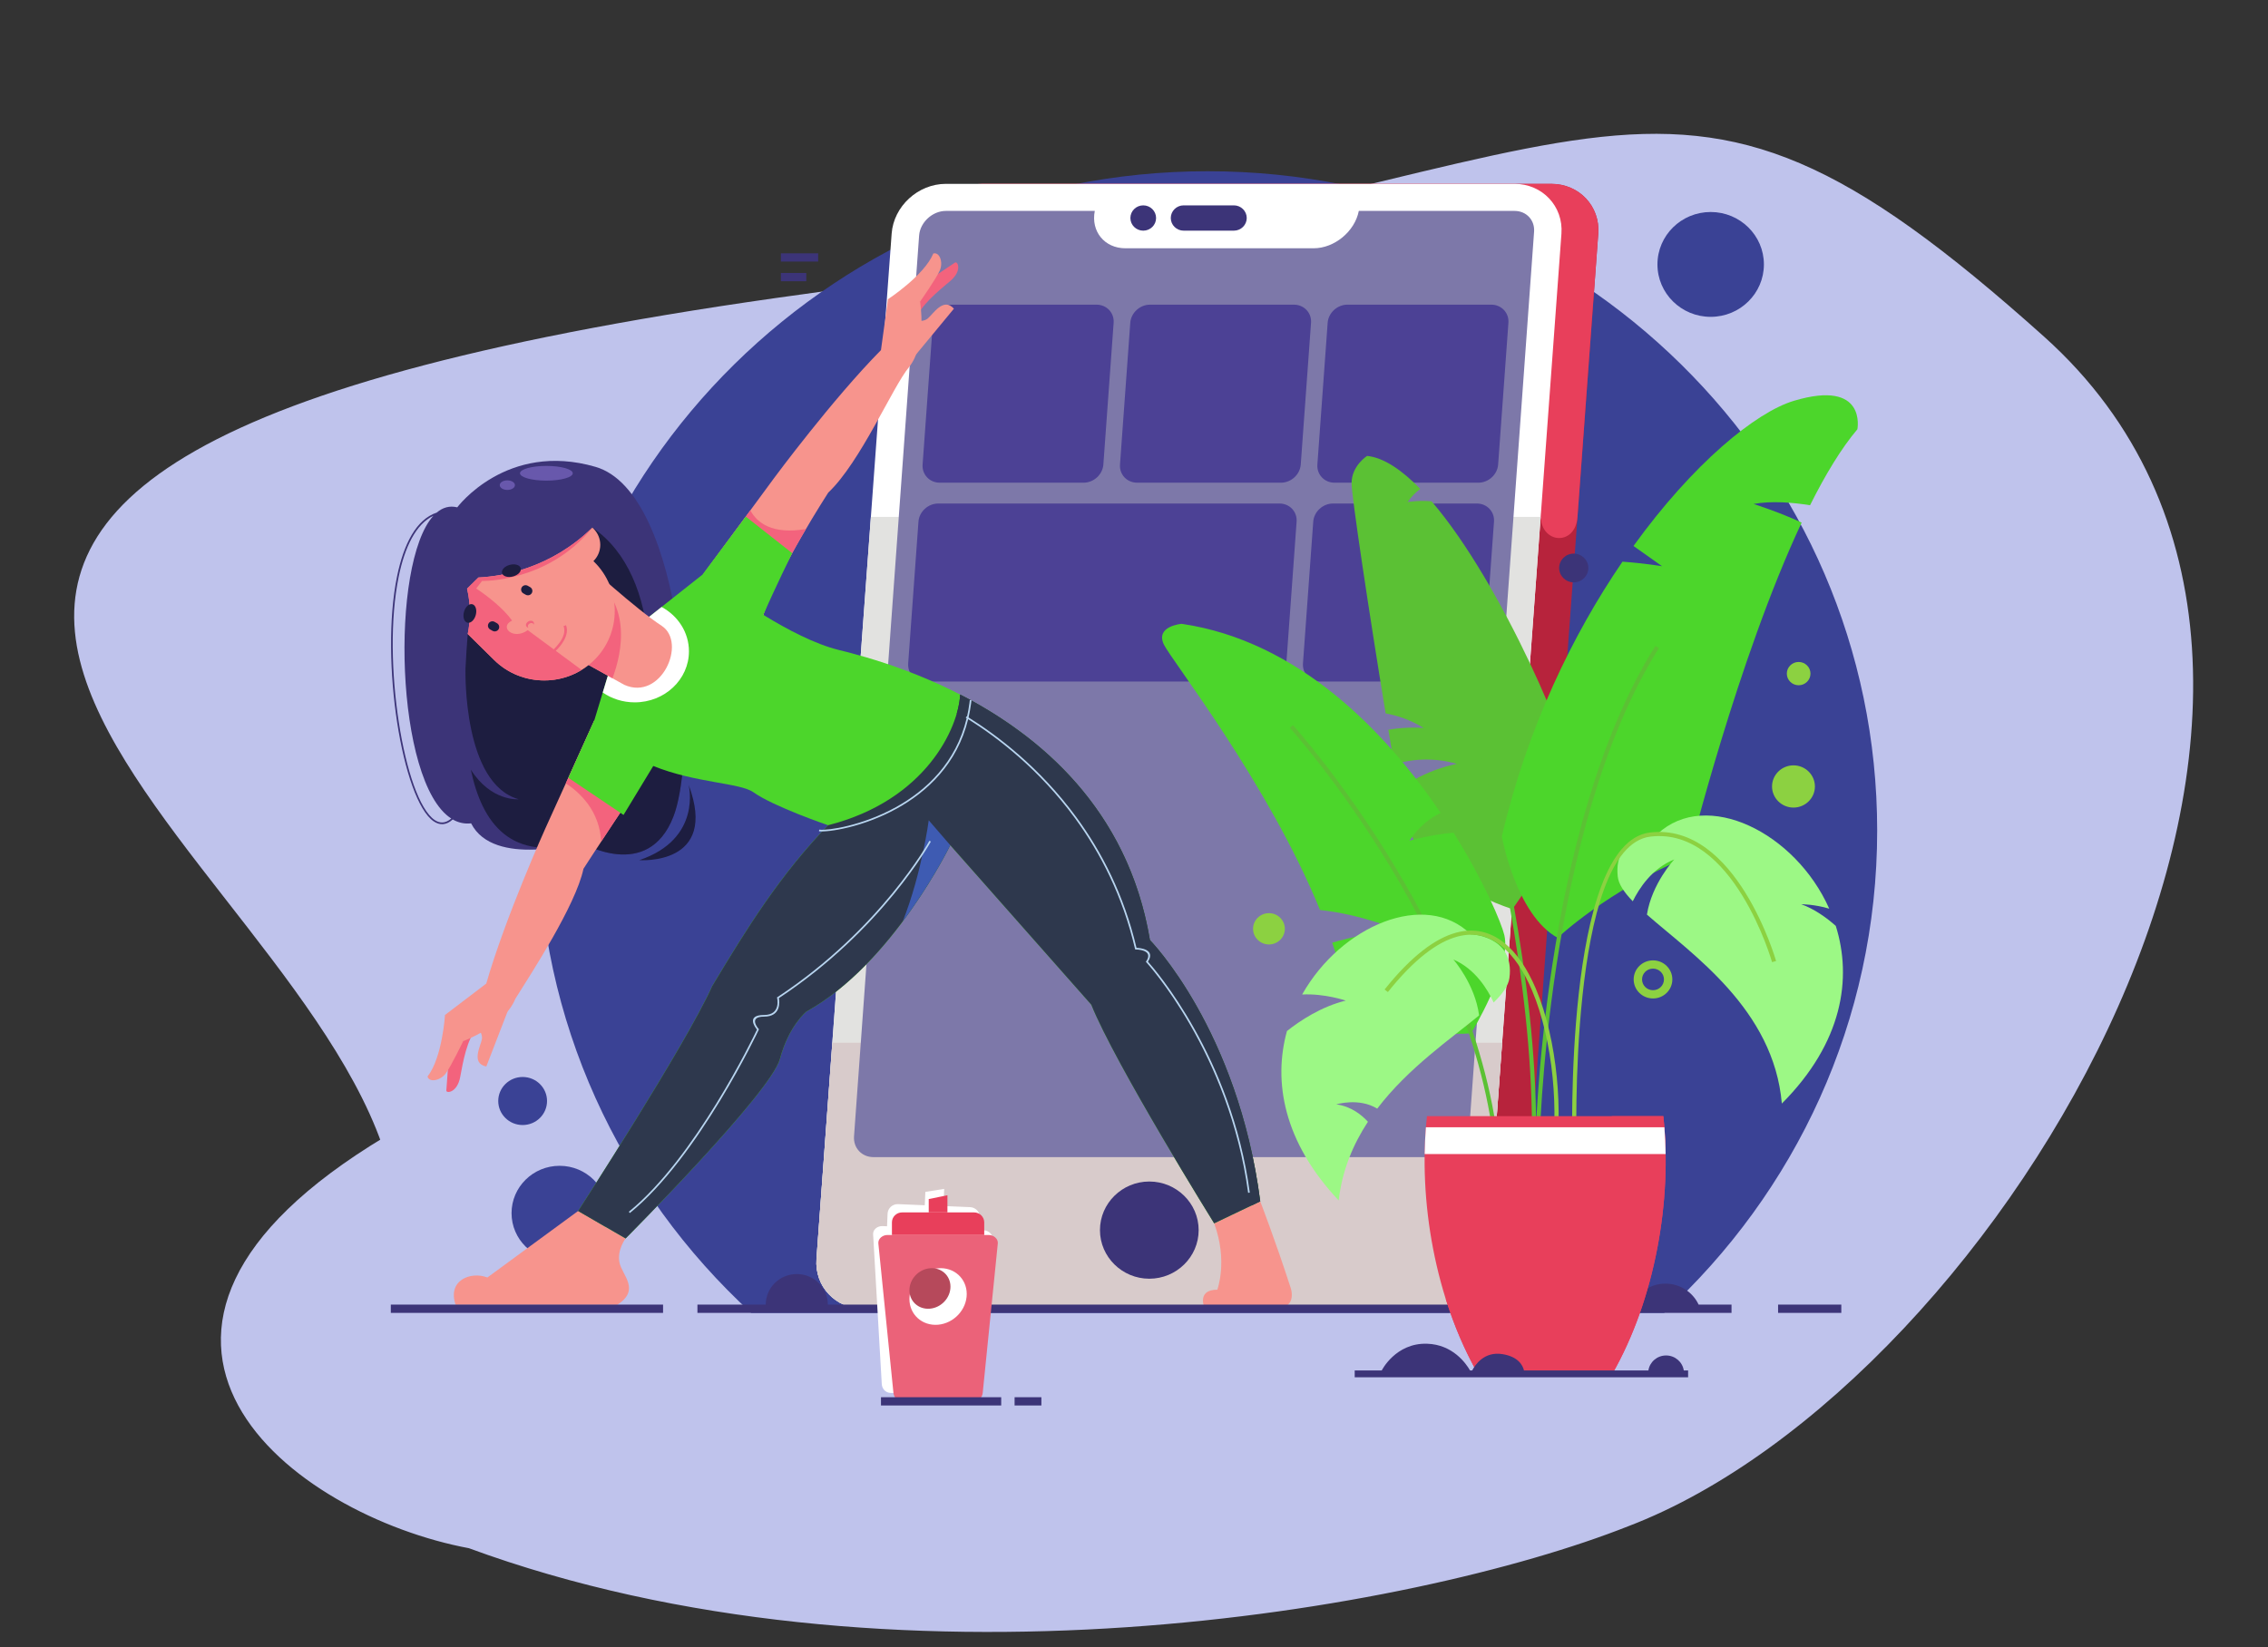 <svg width="673" height="489" viewBox="0 0 673 489" fill="none" xmlns="http://www.w3.org/2000/svg">
<rect x="0" y="0" width="673" height="489" fill="#333333" stroke="none"/>
<path d="M482.45 451.156C419.031 476.257 264.45 503.509 139.669 457.606C88.258 448.055 20.019 396.399 115.265 339.138C80.089 238.909 -129.772 139.646 238.863 89.273C487.307 55.324 487.715 -3.913 605.229 101.424C716.649 201.298 591.853 409.404 482.45 451.156Z" fill="#BFC3EC" stroke="#BFC3EC" stroke-width="4"/>
<g clip-path="url(#clip0)">
<path fill-rule="evenodd" clip-rule="evenodd" d="M166.056 346.037C158.181 346.037 151.796 352.327 151.796 360.085C151.796 367.843 158.181 374.133 166.056 374.133C173.931 374.133 180.315 367.843 180.315 360.085C180.315 352.327 173.931 346.037 166.056 346.037ZM155.088 319.672C151.089 319.672 147.848 322.865 147.848 326.803C147.848 330.742 151.089 333.935 155.088 333.935C159.085 333.935 162.327 330.742 162.327 326.803C162.327 322.865 159.085 319.672 155.088 319.672ZM507.622 62.927C498.898 62.927 491.826 69.894 491.826 78.488C491.826 87.081 498.898 94.047 507.622 94.047C516.345 94.047 523.416 87.081 523.416 78.488C523.416 69.894 516.345 62.927 507.622 62.927ZM358.361 50.826C468.082 50.826 557.029 138.45 557.029 246.541C557.029 303.056 532.705 353.967 493.819 389.694H222.904C184.017 353.967 159.693 303.056 159.693 246.541C159.693 138.45 248.639 50.826 358.361 50.826Z" fill="#3A4295"/>
<path fill-rule="evenodd" clip-rule="evenodd" d="M291.592 54.571H460.345C468.596 54.571 474.858 61.221 474.262 69.348L451.956 373.691C451.36 381.819 444.123 388.468 435.873 388.468H267.119C258.869 388.468 252.606 381.819 253.202 373.691L275.509 69.348C276.105 61.221 283.342 54.571 291.592 54.571Z" fill="#B7233C"/>
<path fill-rule="evenodd" clip-rule="evenodd" d="M291.593 54.571H460.345C468.596 54.571 474.858 61.221 474.262 69.348L468.096 153.47C467.44 162.443 456.587 161.452 457.192 152.275H269.431L275.509 69.348C276.105 61.221 283.343 54.571 291.593 54.571Z" fill="#E83F5B"/>
<path fill-rule="evenodd" clip-rule="evenodd" d="M280.667 54.571H449.42C457.671 54.571 463.934 61.221 463.337 69.348L441.032 373.691C440.436 381.819 433.198 388.468 424.948 388.468H256.195C247.945 388.468 241.682 381.819 242.278 373.691L264.585 69.348C265.18 61.221 272.418 54.571 280.667 54.571Z" fill="white"/>
<path fill-rule="evenodd" clip-rule="evenodd" d="M457.176 153.419L441.031 373.69C440.436 381.817 433.198 388.468 424.948 388.468H256.195C247.946 388.468 241.682 381.819 242.278 373.69L258.422 153.419H457.176" fill="#E2E2E0"/>
<path fill-rule="evenodd" clip-rule="evenodd" d="M445.735 309.517L441.031 373.69C440.436 381.817 433.198 388.468 424.948 388.468H256.195C247.946 388.468 241.682 381.819 242.278 373.69L246.981 309.517H445.735Z" fill="#D8CBCB"/>
<path fill-rule="evenodd" clip-rule="evenodd" d="M280.668 62.605C276.678 62.605 273.016 66.01 272.735 69.918L253.422 337.288C253.174 340.732 255.704 343.462 259.221 343.462H427.973C431.963 343.462 435.625 340.056 435.907 336.149L455.219 68.779C455.468 65.335 452.936 62.605 449.42 62.605H403.209C402.02 68.704 395.981 73.695 389.788 73.695H333.956C327.764 73.695 323.672 68.704 324.862 62.605H280.668Z" fill="#7D78A9"/>
<path fill-rule="evenodd" clip-rule="evenodd" d="M282.679 90.431H325.381C328.388 90.431 330.673 92.854 330.458 95.817L327.408 137.884C327.194 140.848 324.557 143.271 321.549 143.271H278.848C275.84 143.271 273.556 140.848 273.77 137.884L276.82 95.817C277.035 92.854 279.671 90.431 282.679 90.431Z" fill="#4C4195"/>
<path fill-rule="evenodd" clip-rule="evenodd" d="M341.252 90.431H383.953C386.961 90.431 389.246 92.854 389.032 95.817L385.981 137.884C385.766 140.848 383.13 143.271 380.123 143.271H337.421C334.413 143.271 332.129 140.848 332.344 137.884L335.394 95.817C335.608 92.854 338.244 90.431 341.252 90.431Z" fill="#4C4195"/>
<path fill-rule="evenodd" clip-rule="evenodd" d="M399.825 90.431H442.527C445.534 90.431 447.819 92.854 447.603 95.817L444.554 137.884C444.339 140.848 441.703 143.271 438.695 143.271H395.993C392.986 143.271 390.702 140.848 390.916 137.884L393.967 95.817C394.181 92.854 396.817 90.431 399.825 90.431Z" fill="#4C4195"/>
<path fill-rule="evenodd" clip-rule="evenodd" d="M278.399 149.457C312.158 149.457 345.917 149.457 379.674 149.457C382.681 149.457 384.966 151.881 384.751 154.844L381.702 196.911C381.486 199.873 378.851 202.298 375.843 202.298C342.085 202.298 308.326 202.298 274.569 202.298C271.561 202.298 269.276 199.873 269.492 196.911L272.542 154.844C272.757 151.881 275.392 149.457 278.399 149.457Z" fill="#4C4195"/>
<path fill-rule="evenodd" clip-rule="evenodd" d="M395.545 149.457H438.247C441.256 149.457 443.539 151.881 443.325 154.844L440.274 196.911C440.06 199.874 437.424 202.298 434.416 202.298H391.715C388.706 202.298 386.422 199.874 386.638 196.911L389.688 154.844C389.902 151.881 392.538 149.457 395.545 149.457Z" fill="#4C4195"/>
<path fill-rule="evenodd" clip-rule="evenodd" d="M351.225 60.956H366.143C368.24 60.956 369.954 62.645 369.954 64.712C369.954 66.776 368.24 68.466 366.143 68.466H351.225C349.129 68.466 347.414 66.776 347.414 64.712C347.414 62.645 349.129 60.956 351.225 60.956ZM339.241 60.956C341.347 60.956 343.053 62.638 343.053 64.712C343.053 66.785 341.347 68.466 339.241 68.466C337.137 68.466 335.43 66.785 335.43 64.712C335.43 62.638 337.137 60.956 339.241 60.956Z" fill="#3C3478"/>
<path fill-rule="evenodd" clip-rule="evenodd" d="M341.042 379.552C349.108 379.552 355.686 373.072 355.686 365.126C355.686 357.181 349.108 350.7 341.042 350.7C332.978 350.7 326.4 357.181 326.4 365.126C326.4 373.072 332.978 379.552 341.042 379.552Z" fill="#3C3478"/>
<path fill-rule="evenodd" clip-rule="evenodd" d="M231.717 81.027H239.254V83.478H231.717V81.027ZM231.717 75.192H242.784V77.643H231.717V75.192Z" fill="#3C3478"/>
<path fill-rule="evenodd" clip-rule="evenodd" d="M133.908 242.955C117.249 232.303 115.707 167.2 128.616 153.083C123.422 155.545 120.127 162.325 118.314 171.139C115.745 183.625 116.151 200.169 118.34 214.366C120.522 228.527 124.465 240.331 128.981 243.395C130.557 244.464 132.217 244.415 133.908 242.955ZM135.684 150.589C135.684 150.589 150.333 130.896 176.721 138.576C203.11 146.255 207.445 222.688 199.842 242.346C192.239 262.005 172.333 250.02 172.333 250.02C172.333 250.02 146.481 257.637 139.798 244.387C137.831 244.612 136.012 244.195 134.342 243.236C132.428 244.966 130.524 245.033 128.7 243.797C124.066 240.654 120.049 228.721 117.848 214.439C115.652 200.195 115.247 183.588 117.828 171.043C119.809 161.413 123.55 154.163 129.589 152.15C131.374 150.633 133.404 150.025 135.684 150.589" fill="#3C3478"/>
<path fill-rule="evenodd" clip-rule="evenodd" d="M204.345 232.945C204.345 232.945 208.458 248.992 189.701 255.312C189.701 255.312 213.394 257.096 204.345 232.945ZM202.817 225.773C202.306 232.78 201.292 238.597 199.842 242.346C192.238 262.005 172.333 250.02 172.333 250.02C151.721 256.09 143.025 244.414 139.711 228.44C145.751 237.999 153.913 237.236 153.913 237.236C137.413 232.614 138.101 199.533 138.127 198.423C138.299 194.781 138.546 191.317 138.796 188.183L167.075 168.025L175.77 156.597C196.857 170.789 196.132 210.365 184.439 229.943C184.439 229.943 200.594 217.538 196.841 186.595C200.651 196.704 203.303 209.632 202.817 225.773Z" fill="#1D1D40"/>
<path fill-rule="evenodd" clip-rule="evenodd" d="M150.546 142.583C151.79 142.583 152.8 143.219 152.8 144.002C152.8 144.785 151.79 145.421 150.546 145.421C149.301 145.421 148.292 144.785 148.292 144.002C148.292 143.219 149.301 142.583 150.546 142.583ZM162.128 138.293C166.454 138.293 169.959 139.272 169.959 140.478C169.959 141.685 166.454 142.663 162.128 142.663C157.805 142.663 154.299 141.685 154.299 140.478C154.299 139.272 157.805 138.293 162.128 138.293Z" fill="#6858AC"/>
<path fill-rule="evenodd" clip-rule="evenodd" d="M133.291 312.048L132.444 323.665C132.373 324.639 135.665 324.365 136.544 319.742C137.422 315.119 138.477 308.62 141.674 304.839C141.674 304.839 133.687 307.521 133.291 312.048Z" fill="#F3637D"/>
<path fill-rule="evenodd" clip-rule="evenodd" d="M183.393 210.083L176.318 213.925L161.817 245.921C161.817 245.921 149.962 272.224 144.294 291.945L152.923 296.463C157.467 289.189 170.845 268.778 173.133 257.879C173.133 257.879 189.074 233.126 198.243 220.725C209.276 211.386 183.393 210.083 183.393 210.083" fill="#F7948D"/>
<path fill-rule="evenodd" clip-rule="evenodd" d="M183.393 210.083L176.318 213.926L167.897 232.504C172.233 235.348 177.92 240.771 178.391 249.803C183.859 241.468 192.418 228.604 198.242 220.725C209.276 211.387 183.393 210.083 183.393 210.083" fill="#F3637D"/>
<path fill-rule="evenodd" clip-rule="evenodd" d="M149.366 288.352L144.294 291.944L132.053 301.263L137.446 309.037C137.446 309.037 149.657 304.565 152.923 296.463L149.366 288.352" fill="#F7948D"/>
<path fill-rule="evenodd" clip-rule="evenodd" d="M136.498 301.091L132.053 301.263C132.053 301.263 131.25 313.975 126.855 319.539C127.339 321.383 130.644 320.799 132.253 318.647C133.863 316.494 137.446 309.037 137.446 309.037L136.498 301.091" fill="#F7948D"/>
<path fill-rule="evenodd" clip-rule="evenodd" d="M140.744 303.743C140.744 303.743 143.338 306.334 143.001 308.411C142.664 310.487 139.635 315.628 144.309 316.562L151.104 298.971L143.115 299.626L140.744 303.743Z" fill="#F7948D"/>
<path fill-rule="evenodd" clip-rule="evenodd" d="M273.585 84.48L283.374 77.949C284.195 77.401 285.6 80.347 281.975 83.408C278.35 86.47 273.165 90.62 271.44 95.237C271.44 95.237 269.805 87.082 273.585 84.48Z" fill="#F3637D"/>
<path fill-rule="evenodd" clip-rule="evenodd" d="M209 178.209L208.841 170.25L229.717 141.881C229.717 141.881 246.912 118.614 261.414 103.92L269.701 109.022C264.936 114.737 255.305 137.237 245.775 146.217C245.775 146.217 231.225 168.678 226.648 182.064C223.955 196.147 209 178.209 209 178.209Z" fill="#F7948D"/>
<path fill-rule="evenodd" clip-rule="evenodd" d="M209 178.209L208.841 170.25L222.653 151.482C224.657 155.188 229.144 158.743 239.15 157.023C234.683 164.625 229.162 174.713 226.648 182.064C223.955 196.147 209 178.209 209 178.209" fill="#F3637D"/>
<path fill-rule="evenodd" clip-rule="evenodd" d="M260.792 110.043L261.414 103.919L263.486 88.817L273.015 89.531C273.015 89.531 275.191 102.186 269.701 109.022L260.792 110.043" fill="#F7948D"/>
<path fill-rule="evenodd" clip-rule="evenodd" d="M265.558 92.694L263.486 88.817C263.486 88.817 274.259 81.776 276.952 75.245C278.817 74.734 279.955 77.847 278.868 80.296C277.78 82.746 273.016 89.531 273.016 89.531L265.558 92.694" fill="#F7948D"/>
<path fill-rule="evenodd" clip-rule="evenodd" d="M270.012 94.992C270.012 94.992 273.585 95.91 275.243 94.584C276.9 93.257 279.903 88.103 283.063 91.624L270.996 106.217L267.578 99.073L270.012 94.992Z" fill="#F7948D"/>
<path fill-rule="evenodd" clip-rule="evenodd" d="M373.958 356.586C373.958 356.586 378.517 368.423 382.867 381.893C382.867 381.893 385.456 388.322 378.413 388.423C371.369 388.526 357.488 388.423 357.488 388.423C357.488 388.423 354.9 382.812 361.218 382.812C361.218 382.812 364.428 374.343 360.286 363.117L373.958 356.586Z" fill="#F7948D"/>
<path fill-rule="evenodd" clip-rule="evenodd" d="M185.641 367.607C185.641 367.607 183.084 370.921 183.81 374.696C184.535 378.472 190.199 382.811 183.155 387.301H135.195C132.681 379.952 139.756 377.293 144.622 379.188C153.599 372.607 162.575 366.025 171.553 359.443L185.641 367.607Z" fill="#F7948D"/>
<path fill-rule="evenodd" clip-rule="evenodd" d="M208.437 170.57L221.291 153.333L235.069 164.186C235.069 164.186 229.852 174.753 226.515 182.512C233.66 186.9 241.849 191.186 248.827 192.905C265.4 196.987 330.452 214.539 341.225 279.031C341.225 279.031 367.328 305.563 373.958 356.586L360.286 363.117C360.286 363.117 330.867 315.767 323.823 298.216L281.974 250.867C281.974 250.867 264.987 285.97 239.297 300.257C239.297 300.257 234.118 304.339 231.425 314.34C228.732 324.34 185.641 367.607 185.641 367.607L171.553 359.443C171.553 359.443 203.457 310.258 211.329 292.706C221.641 275.49 231.46 259.732 245.72 244.948C245.72 244.948 229.56 239.438 223.553 235.152C219.613 232.342 206.326 232.427 193.846 227.355L185.028 241.891L168.643 230.861L176.416 213.604L181.083 198.211L192.606 183.096L208.437 170.57" fill="#4CD62B"/>
<path fill-rule="evenodd" clip-rule="evenodd" d="M178.857 205.552L181.083 198.211L192.606 183.096L196.315 180.162C201.165 182.77 204.435 187.688 204.435 193.325C204.435 201.692 197.235 208.474 188.352 208.474C184.8 208.474 181.519 207.388 178.857 205.552" fill="white"/>
<path fill-rule="evenodd" clip-rule="evenodd" d="M284.914 206.159C308.389 218.236 334.715 240.062 341.225 279.031C341.225 279.031 367.328 305.563 373.958 356.586L360.286 363.117C360.286 363.117 330.866 315.767 323.823 298.216L281.973 250.867C281.973 250.867 264.987 285.97 239.297 300.257C239.297 300.257 234.118 304.339 231.425 314.34C228.732 324.34 185.641 367.607 185.641 367.607L171.553 359.443C171.553 359.443 203.457 310.258 211.329 292.706C221.641 275.49 231.46 259.732 245.719 244.948C274.888 237.524 284.464 215.846 284.914 206.159Z" fill="#2E384D"/>
<path fill-rule="evenodd" clip-rule="evenodd" d="M284.914 206.16C285.279 206.347 285.645 206.537 286.011 206.729L286.017 206.732C286.381 206.923 286.745 207.118 287.111 207.313L287.123 207.32C287.487 207.515 287.849 207.713 288.214 207.912L288.232 207.922C288.594 208.121 288.956 208.323 289.318 208.525C289.591 208.678 289.864 208.834 290.138 208.989L290.426 209.154L290.458 209.171C290.817 209.377 291.176 209.586 291.535 209.796L291.548 209.805C291.911 210.016 292.272 210.231 292.634 210.449L292.646 210.455C292.958 210.642 293.271 210.832 293.583 211.023L293.765 211.133C294.016 211.288 294.269 211.445 294.521 211.602L294.886 211.829C295.198 212.026 295.51 212.224 295.822 212.424L295.983 212.525C297.022 213.192 298.058 213.88 299.092 214.589L299.319 214.744C299.658 214.977 299.997 215.213 300.335 215.451L300.407 215.502C318.402 228.189 335.188 247.457 340.779 276.564L340.779 276.572C340.893 277.163 341.001 277.759 341.105 278.358L341.107 278.363C341.146 278.586 341.187 278.807 341.225 279.031C341.225 279.031 367.328 305.564 373.958 356.586L371.334 357.84C372.027 313.518 339.26 283.799 336.938 281.749L336.848 281.823C336.848 281.823 325.125 230.26 283.897 211.818C284.516 209.685 284.841 207.758 284.914 206.16" fill="#2E384D"/>
<path fill-rule="evenodd" clip-rule="evenodd" d="M281.974 250.867C281.974 250.867 276.813 261.531 267.879 273.495C273.558 259.11 275.59 243.484 275.59 243.484L281.974 250.867" fill="#3E5BB2"/>
<path fill-rule="evenodd" clip-rule="evenodd" d="M286.836 212.602L286.574 213.018L286.847 213.186C283.683 226.389 274.82 234.631 265.839 239.589C255.887 245.082 245.813 246.548 243.166 246.268L243.086 246.259L243.03 246.745L243.112 246.755C245.803 247.04 256.028 245.566 266.083 240.016C275.128 235.022 284.055 226.731 287.289 213.461C295.717 218.741 308.278 228.219 319.006 242.874C326.521 253.139 333.138 265.947 336.804 281.633L336.848 281.823H337.046C337.062 281.823 342.504 281.823 340.131 285.331L340.023 285.489L340.152 285.63C340.223 285.708 364.78 312.32 370.364 354.061L370.855 353.999C365.475 313.77 342.526 287.535 340.648 285.445C342.995 281.77 338.285 281.38 337.244 281.337C333.552 265.667 326.929 252.86 319.408 242.588C308.571 227.784 295.873 218.24 287.409 212.957C287.716 211.623 287.968 210.242 288.156 208.808C288.199 208.474 288.239 208.149 288.273 207.836L287.779 207.784C287.742 208.12 287.704 208.441 287.664 208.746C287.487 210.105 287.251 211.415 286.964 212.681L286.836 212.602ZM276.227 249.793C276.185 249.869 261.823 275.998 231.118 296.275C231.295 297.208 231.892 301.759 226.728 301.759C221.848 301.759 225.096 305.395 225.105 305.404L225.212 305.525L225.144 305.67C225.092 305.778 207.352 343.484 186.906 360.053L186.591 359.676C206.261 343.736 223.444 308.085 224.627 305.602C224.036 304.882 221.338 301.269 226.728 301.269C231.841 301.269 230.603 296.236 230.599 296.221L230.561 296.057L230.703 295.962C261.402 275.74 275.75 249.633 275.792 249.558L276.227 249.793Z" fill="#B9D6F1"/>
<path fill-rule="evenodd" clip-rule="evenodd" d="M173.574 166.957C173.574 166.957 188.67 180.766 196.372 185.773C203.919 190.781 196.193 208.158 185.253 203.273L164.947 191.996L173.574 166.957" fill="#F7948D"/>
<path fill-rule="evenodd" clip-rule="evenodd" d="M181.742 201.323L164.947 191.996L172.822 169.138C188.307 177.778 184.523 193.93 181.742 201.323" fill="#F3637D"/>
<path fill-rule="evenodd" clip-rule="evenodd" d="M138.596 174.731L141.967 171.41C149.015 171.072 163.341 168.761 175.77 156.597C175.879 156.692 175.987 156.791 176.091 156.894C178.799 159.561 178.799 163.884 176.091 166.552L176.309 166.765C184.456 174.792 184.456 187.926 176.309 195.952C168.161 203.979 154.829 203.979 146.682 195.952L138.796 188.183C139.45 184.953 139.887 180.142 138.596 174.731" fill="#F7948D"/>
<path fill-rule="evenodd" clip-rule="evenodd" d="M138.596 174.731L141.967 171.41C149.015 171.072 163.341 168.761 175.77 156.597C162.607 172.956 143.045 172.432 143.045 172.432L141.312 174.675C144.671 176.944 149.207 180.406 151.953 184.193C147.972 186.105 152.302 190.149 156.614 187.05L172.597 198.858C164.518 203.82 153.685 202.851 146.682 195.952L138.796 188.183C139.646 183.978 139.685 179.374 138.596 174.731" fill="#F3637D"/>
<path fill-rule="evenodd" clip-rule="evenodd" d="M144.969 185.066L144.97 185.065C145.333 184.445 146.144 184.231 146.775 184.589L147.474 184.988C148.104 185.345 148.321 186.145 147.958 186.765V186.766C147.594 187.386 146.782 187.601 146.152 187.243L145.452 186.844C144.823 186.486 144.605 185.687 144.969 185.066Z" fill="#1D1D40"/>
<path fill-rule="evenodd" clip-rule="evenodd" d="M154.81 174.351C155.173 173.73 155.985 173.515 156.614 173.874L157.315 174.272C157.945 174.63 158.162 175.43 157.799 176.05H157.798C157.435 176.671 156.623 176.885 155.993 176.527L155.294 176.129C154.664 175.771 154.446 174.971 154.81 174.351Z" fill="#1D1D40"/>
<path fill-rule="evenodd" clip-rule="evenodd" d="M151.277 167.66C152.811 167.255 154.264 167.699 154.523 168.652C154.782 169.605 153.749 170.705 152.215 171.11C150.683 171.514 149.229 171.07 148.97 170.118C148.711 169.165 149.744 168.064 151.277 167.66Z" fill="#1D1D40"/>
<path fill-rule="evenodd" clip-rule="evenodd" d="M141.178 182.551C141.589 181.041 141.138 179.609 140.172 179.353C139.204 179.098 138.087 180.116 137.676 181.627C137.265 183.137 137.717 184.569 138.683 184.823C139.65 185.08 140.767 184.061 141.178 182.551" fill="#1D1D40"/>
<path fill-rule="evenodd" clip-rule="evenodd" d="M162.073 194.703C164.49 192.811 168.451 189.096 167.236 185.839L167.968 185.575C169.344 189.264 165.112 193.287 162.56 195.299L162.073 194.703" fill="#F3637D"/>
<path fill-rule="evenodd" clip-rule="evenodd" d="M156.776 184.446C157.376 184.104 158.085 184.203 158.357 184.668C158.492 184.897 158.495 185.172 158.392 185.432C158.38 185.366 158.357 185.303 158.322 185.243C158.12 184.898 157.593 184.824 157.146 185.079C156.7 185.332 156.5 185.819 156.703 186.164C156.738 186.224 156.782 186.275 156.834 186.318C156.553 186.276 156.313 186.135 156.179 185.906C155.906 185.442 156.174 184.787 156.776 184.446" fill="#F3637D"/>
<path fill-rule="evenodd" clip-rule="evenodd" d="M527.627 387.242H546.384V389.694H527.627V387.242ZM494.178 381.013C498.557 381.013 502.329 383.566 504.046 387.242H513.806V389.694H206.956V387.242H227.226C227.226 382.23 231.351 378.166 236.439 378.166C241.528 378.166 245.653 382.23 245.653 387.242H484.31C486.027 383.566 489.799 381.013 494.178 381.013V381.013ZM115.97 387.242H196.756V389.694H115.97V387.242Z" fill="#3C3478"/>
<path fill-rule="evenodd" clip-rule="evenodd" d="M261.876 363.93L263.217 363.987L263.377 360.242C263.447 358.62 264.852 357.347 266.5 357.415L274.414 357.745L274.584 353.781L280.177 352.888L279.958 357.977L287.872 358.306C289.519 358.375 290.811 359.76 290.741 361.383L290.58 365.127L291.921 365.182C293.397 365.244 294.694 366.438 294.496 367.811L288.124 411.923C287.925 413.296 286.808 414.39 285.332 414.329L264.229 413.45C262.753 413.389 261.733 412.205 261.654 410.82L259.085 366.336C259.005 364.952 260.4 363.869 261.876 363.93" fill="white"/>
<path fill-rule="evenodd" clip-rule="evenodd" d="M263.326 366.574H293.399C294.876 366.574 296.223 367.714 296.084 369.093L291.609 413.431C291.47 414.811 290.401 415.95 288.924 415.95H267.802C266.325 415.95 265.255 414.811 265.116 413.431L260.641 369.093C260.502 367.714 261.85 366.574 263.326 366.574" fill="#EB6279"/>
<path fill-rule="evenodd" clip-rule="evenodd" d="M267.667 359.872H289.058C290.707 359.872 292.057 361.201 292.057 362.826V366.574H264.668V362.826C264.668 361.201 266.018 359.872 267.667 359.872Z" fill="#E83F5B"/>
<path fill-rule="evenodd" clip-rule="evenodd" d="M275.588 355.905L281.137 354.779V359.872H275.588V355.905Z" fill="#E83F5B"/>
<path fill-rule="evenodd" clip-rule="evenodd" d="M278.363 376.455C283.058 376.044 286.866 379.462 286.866 384.087C286.866 388.714 283.058 392.796 278.363 393.207C273.667 393.618 269.86 390.201 269.86 385.575C269.86 380.949 273.667 376.865 278.363 376.455Z" fill="white"/>
<path fill-rule="evenodd" clip-rule="evenodd" d="M275.951 376.446C279.313 376.152 282.04 378.599 282.04 381.912C282.04 385.225 279.313 388.15 275.951 388.444C272.587 388.738 269.86 386.29 269.86 382.977C269.86 379.664 272.587 376.739 275.951 376.446" fill="#B6495B"/>
<path fill-rule="evenodd" clip-rule="evenodd" d="M261.42 414.725H297.093V417.177H261.42V414.725ZM309.016 414.725H301.067V417.177H309.016V414.725Z" fill="#3C3478"/>
<path fill-rule="evenodd" clip-rule="evenodd" d="M448.778 269.855C448.778 269.855 467.206 244.57 467.206 232.9C467.206 224.002 445.976 173.47 424.805 148.806C421.094 148.427 417.681 149.019 417.681 149.019C418.867 147.331 420.17 146.066 421.443 145.117C415.983 139.495 410.603 135.835 405.671 135.324C405.671 135.324 401.063 138.242 401.063 143.428C401.063 147.207 406.129 181.095 411.169 211.751C414.681 212.394 418.599 213.682 422.474 216.095C422.474 216.095 417.95 215.593 411.971 216.604C412.552 220.094 413.128 223.518 413.692 226.823C418.133 225.539 424.84 224.554 432.325 226.739C432.325 226.739 423.13 228.23 415.019 234.492C415.542 237.475 416.048 240.311 416.53 242.949C416.53 242.949 420.807 260.455 448.778 269.855" fill="#5BC134"/>
<path fill-rule="evenodd" clip-rule="evenodd" d="M417.442 152.295C417.566 152.628 460.923 267.819 455.32 350.29L454.082 350.209C459.666 268 416.4 153.049 416.277 152.715L417.442 152.295" fill="#5BC134"/>
<path fill-rule="evenodd" clip-rule="evenodd" d="M462.204 278.368C462.204 278.368 476.743 264.509 501.093 254.135C501.093 254.135 515.653 195.498 534.612 155.122C527.977 151.995 520.345 149.589 520.345 149.589C525.723 148.596 532.129 149.166 537.112 149.963C541.621 140.947 546.343 133.102 551.155 127.415C551.155 127.415 554.072 112.471 532.355 118.956C520.944 122.362 502.313 137.675 484.716 162.062L493.2 168.065C493.2 168.065 487.949 167.187 481.446 166.718C466.78 188.173 453.209 215.923 445.646 248.3C445.646 248.3 449.864 271.56 462.204 278.368Z" fill="#4CD62B"/>
<path fill-rule="evenodd" clip-rule="evenodd" d="M455.557 340.516C455.564 340.241 457.292 245.562 491.2 191.735L492.255 192.377C458.526 245.919 456.802 340.267 456.797 340.539L455.557 340.516Z" fill="#5BC134"/>
<path fill-rule="evenodd" clip-rule="evenodd" d="M491.883 247.489C491.883 247.489 478.72 247.489 480.036 260.131C480.275 262.43 481.933 264.858 484.499 267.521C486.346 263.778 490.224 257.705 496.821 255.106C496.821 255.106 490.19 262.185 488.701 271.475C502.052 283.192 526.329 299.556 528.738 327.559C546.84 309.421 549.629 290.341 544.742 274.82C541.938 272.345 538.383 269.792 534.498 268.397C534.498 268.397 538.442 268.397 542.805 269.715C532.721 247.036 506.339 234.076 491.883 247.489" fill="#9CF885"/>
<path fill-rule="evenodd" clip-rule="evenodd" d="M525.837 285.584C525.804 285.469 514.328 245.37 489.751 248.323C465.212 251.27 467.816 340.579 467.823 340.836L466.584 340.865C466.578 340.605 463.931 250.19 489.605 247.107C515.24 244.028 526.998 285.131 527.033 285.249L525.837 285.584Z" fill="#8CD141"/>
<path fill-rule="evenodd" clip-rule="evenodd" d="M436.521 306.728C436.521 306.728 448.619 286.954 446.392 277.552C445.57 274.08 440.457 261.76 431.324 247.163C425.235 247.628 418.258 249.511 418.258 249.511C421.197 245.042 424.738 242.602 427.499 241.283C411.443 217.522 385.485 190.257 350.636 185.164C350.636 185.164 342.738 185.812 345.37 191.323C347.56 195.905 376.366 232.54 391.687 270.101C404.203 271.431 415.462 276.256 415.462 276.256C408.359 276.437 400.689 278.25 395.318 279.806C396.799 284.174 398.051 288.518 399.007 292.789C399.007 292.789 413.156 308.349 436.521 306.728" fill="#4CD62B"/>
<path fill-rule="evenodd" clip-rule="evenodd" d="M383.679 215.234C383.85 215.427 443.386 281.528 445.366 350.475L444.128 350.509C442.16 282.007 382.916 216.229 382.747 216.038L383.679 215.234Z" fill="#5BC134"/>
<path fill-rule="evenodd" clip-rule="evenodd" d="M436.432 277.33C436.432 277.33 449.587 277.706 447.9 290.307C447.593 292.597 445.864 294.977 443.222 297.566C441.485 293.771 437.788 287.591 431.27 284.805C431.27 284.805 437.69 292.067 438.906 301.397C430.484 308.368 417.881 316.978 408.673 329.071C403.257 325.737 396.541 327.798 396.541 327.798C401.008 328.398 404.158 331.033 405.917 332.965C401.525 339.661 398.272 347.356 397.235 356.315C380.759 338.82 377.782 320.881 381.889 306.032C385.731 302.989 392.049 298.772 399.338 297.002C399.338 297.002 393.089 294.848 386.393 295.192C397.962 274.687 422.996 264.122 436.432 277.33Z" fill="#9CF885"/>
<path fill-rule="evenodd" clip-rule="evenodd" d="M410.859 293.706C418.859 283.702 425.947 278.494 432.115 276.828C437.515 275.371 442.199 276.604 446.17 279.712C450.076 282.767 453.274 287.641 455.77 293.538C462.164 308.643 463.992 330.585 461.319 345.731L460.094 345.525C462.734 330.569 460.931 308.911 454.623 294.007C452.205 288.292 449.13 283.587 445.399 280.669C441.733 277.802 437.415 276.664 432.441 278.006C426.523 279.603 419.66 284.679 411.836 294.462L410.859 293.706" fill="#8CD141"/>
<path fill-rule="evenodd" clip-rule="evenodd" d="M423.435 331.29C420.706 356.306 425.969 385.728 438.571 407.793H478.435C491.037 385.728 496.301 356.306 493.573 331.29H423.435Z" fill="#E83F5B"/>
<path fill-rule="evenodd" clip-rule="evenodd" d="M428.983 385.489C431.46 393.398 434.662 400.95 438.571 407.793H478.435C491.037 385.728 496.301 356.306 493.573 331.29H478.277C481.088 354.712 482.449 394.91 459.226 397.656C445.493 399.28 435.715 393.164 428.983 385.489Z" fill="#E83F5B"/>
<path fill-rule="evenodd" clip-rule="evenodd" d="M422.749 342.547H494.257C494.216 339.867 494.092 337.215 493.883 334.605H423.122C422.913 337.215 422.789 339.867 422.749 342.547" fill="white"/>
<path fill-rule="evenodd" clip-rule="evenodd" d="M532.191 239.708C535.695 239.708 538.553 236.892 538.553 233.44C538.553 229.989 535.695 227.173 532.191 227.173C528.687 227.173 525.829 229.989 525.829 233.44C525.829 236.892 528.687 239.708 532.191 239.708Z" fill="#8CD141"/>
<path fill-rule="evenodd" clip-rule="evenodd" d="M533.728 203.401C535.66 203.401 537.238 201.848 537.238 199.943C537.238 198.038 535.66 196.485 533.728 196.485C531.794 196.485 530.216 198.038 530.216 199.943C530.216 201.848 531.794 203.401 533.728 203.401Z" fill="#8CD141"/>
<path fill-rule="evenodd" clip-rule="evenodd" d="M466.989 172.855C469.375 172.855 471.322 170.938 471.322 168.588C471.322 166.237 469.375 164.319 466.989 164.319C464.602 164.319 462.656 166.237 462.656 168.588C462.656 170.938 464.602 172.855 466.989 172.855Z" fill="#3C3478"/>
<path fill-rule="evenodd" clip-rule="evenodd" d="M376.545 280.338C379.143 280.338 381.262 278.25 381.262 275.691C381.262 273.131 379.143 271.044 376.545 271.044C373.947 271.044 371.829 273.131 371.829 275.691C371.829 278.25 373.947 280.338 376.545 280.338Z" fill="#8CD141"/>
<path fill-rule="evenodd" clip-rule="evenodd" d="M492.807 288.447C492.22 287.868 491.407 287.51 490.509 287.51C489.609 287.51 488.795 287.867 488.208 288.445C487.621 289.024 487.257 289.826 487.257 290.711C487.257 291.596 487.622 292.397 488.21 292.977C488.797 293.556 489.611 293.914 490.509 293.914C491.407 293.914 492.22 293.556 492.807 292.977C493.395 292.397 493.76 291.596 493.76 290.711C493.76 289.827 493.395 289.026 492.807 288.447V288.447ZM490.509 285.059C492.093 285.059 493.528 285.692 494.566 286.715C495.604 287.738 496.247 289.152 496.247 290.711C496.247 292.273 495.604 293.686 494.566 294.71C493.528 295.733 492.093 296.365 490.509 296.365C488.924 296.365 487.489 295.732 486.451 294.71C485.413 293.686 484.77 292.273 484.77 290.711C484.77 289.154 485.413 287.743 486.451 286.72L486.456 286.715C487.494 285.692 488.928 285.059 490.509 285.059" fill="#8CD141"/>
<path fill-rule="evenodd" clip-rule="evenodd" d="M401.991 406.771H410.02C410.02 406.771 414.103 398.581 423.426 398.848C431.14 399.07 435.081 404.803 436.21 406.771H436.863C437.714 405.136 440.402 401.071 445.811 401.932C450.58 402.691 451.869 405.307 452.217 406.771H489.144C489.53 404.258 491.732 402.333 494.391 402.333C497.05 402.333 499.253 404.258 499.638 406.771H500.924V408.799H401.991V406.771Z" fill="#3C3478"/>
</g>
<defs>
<clipPath id="clip0">
<rect width="673" height="442" fill="white"/>
</clipPath>
</defs>
</svg>
